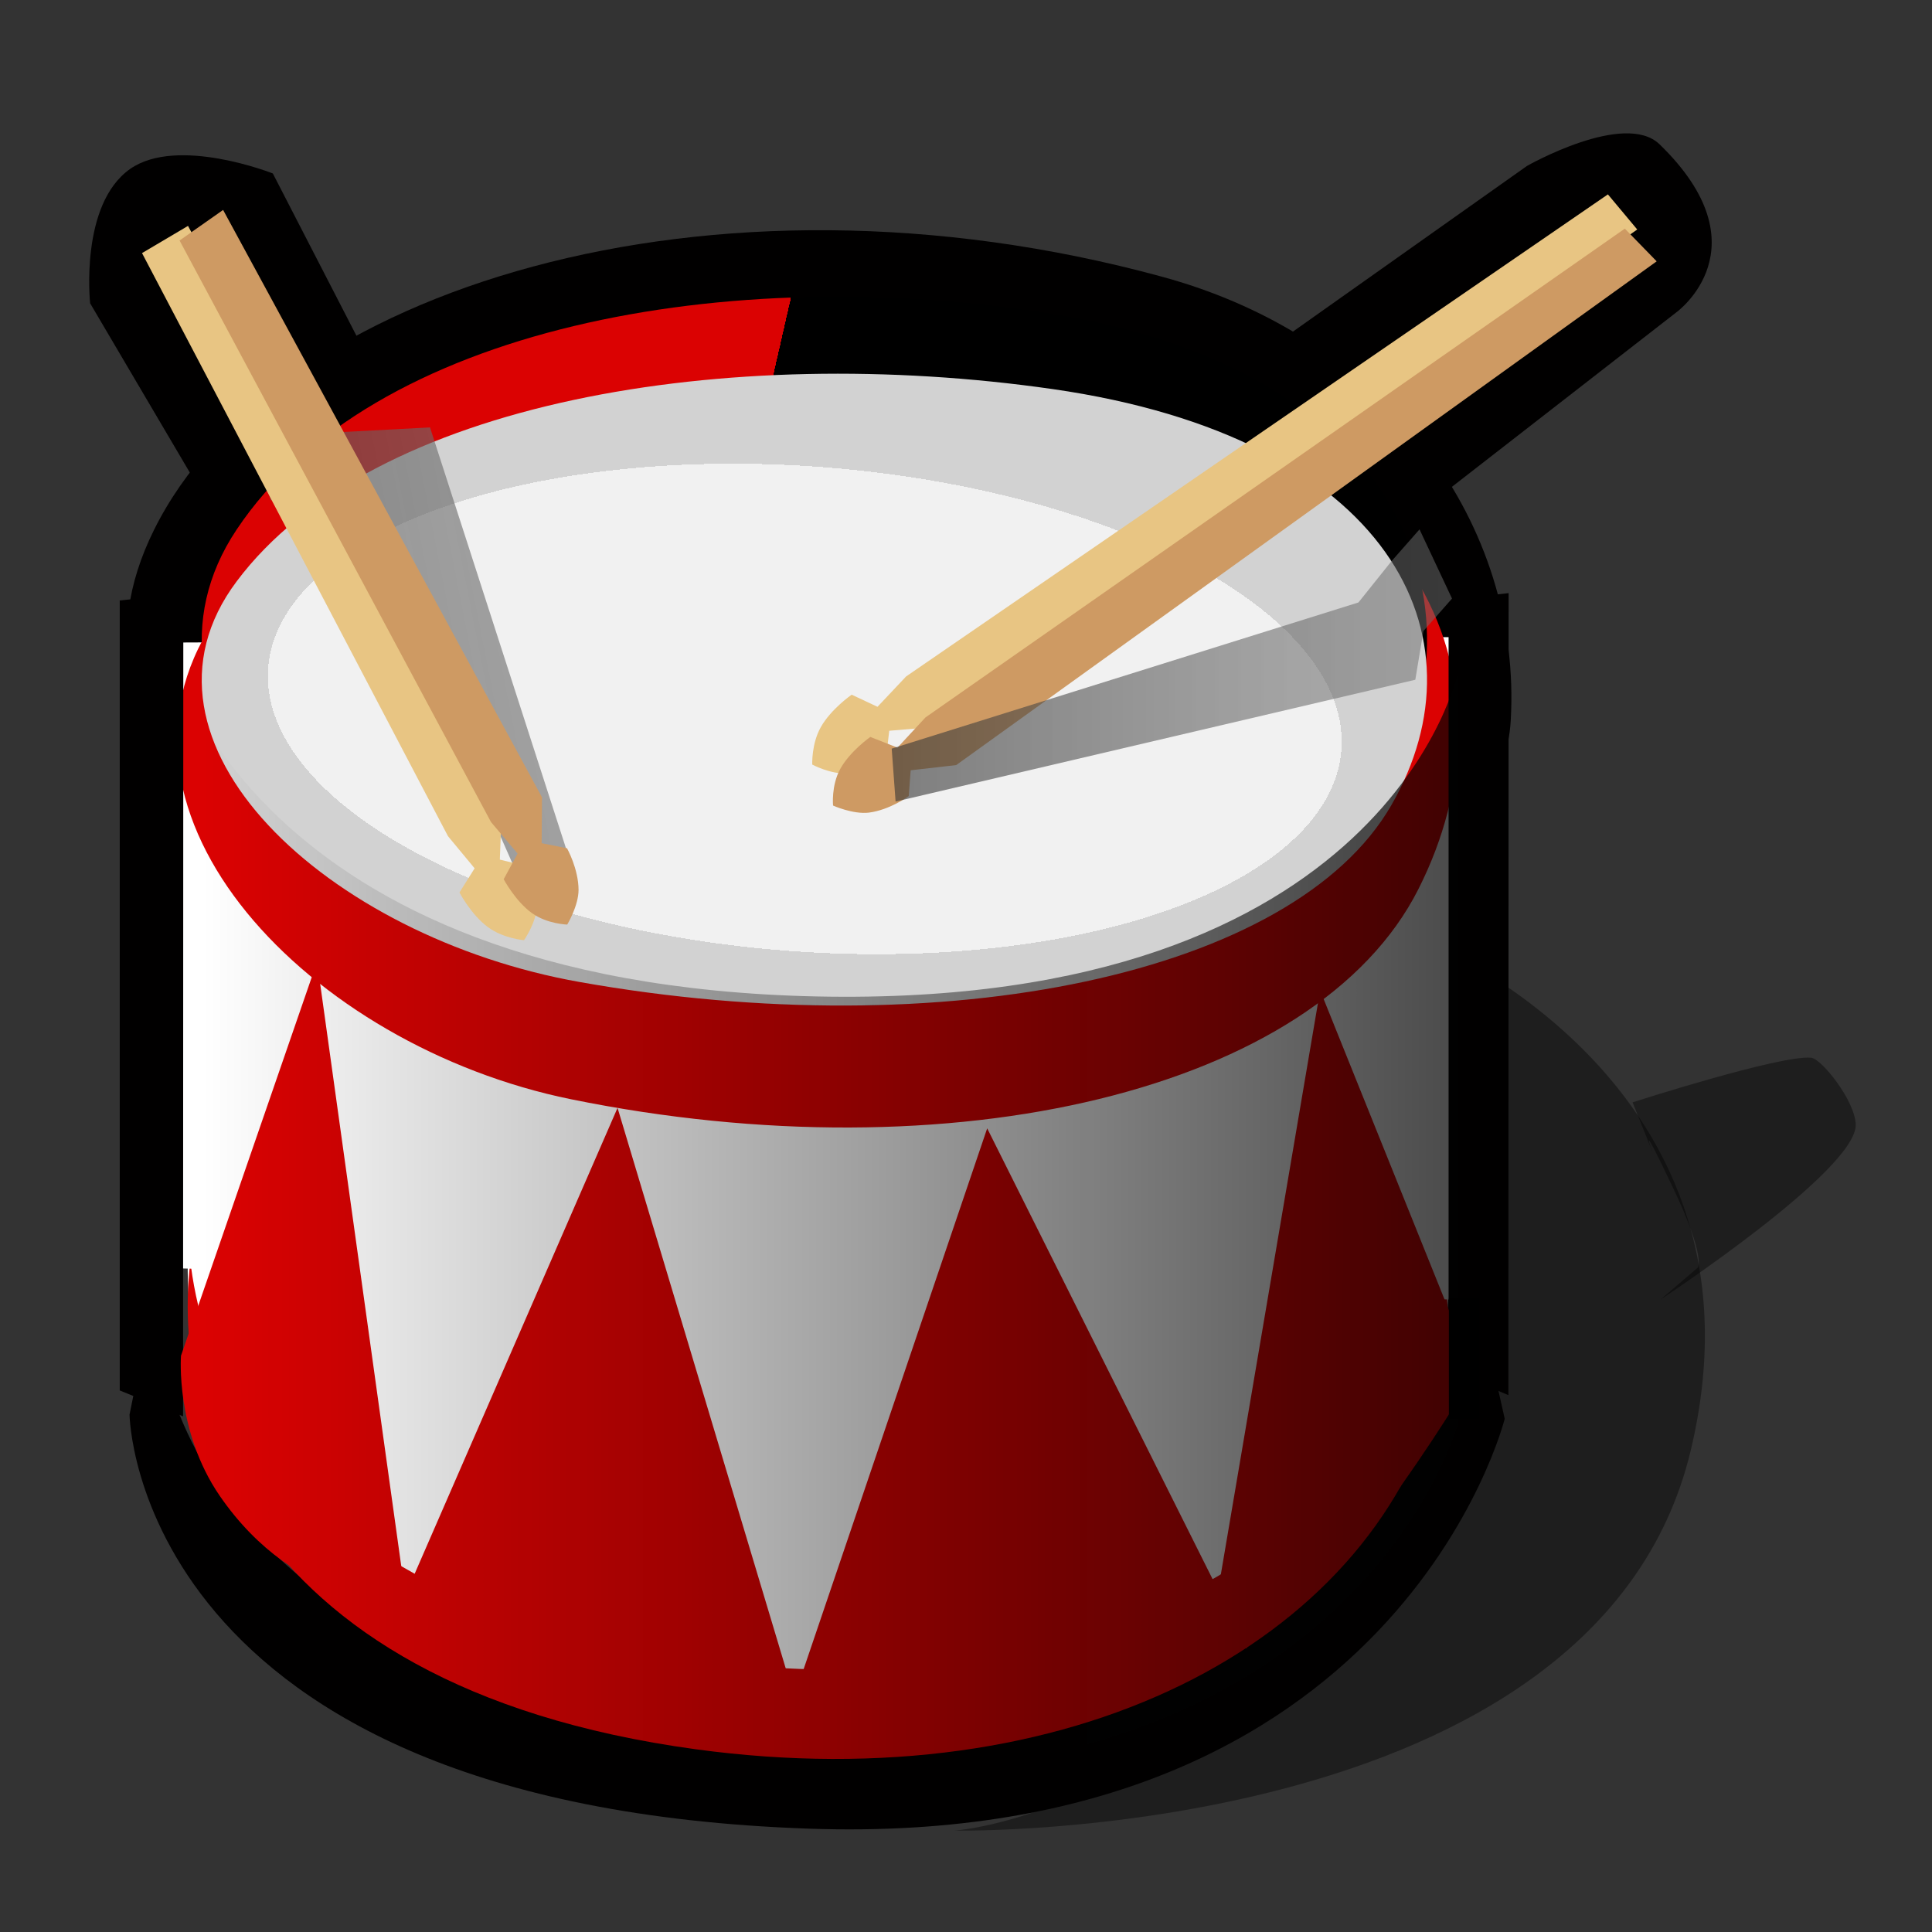 <?xml version="1.0" encoding="UTF-8" standalone="yes"?>
<svg version="1.1" width="64" height="64" color-interpolation="linearRGB"
     xmlns:svg="http://www.w3.org/2000/svg" xmlns="http://www.w3.org/2000/svg">
 <rect width="100%" height="100%" fill="#333333" stroke="none"/>
 <g>
  <path style="fill:#000000; fill-opacity:0.404"
        d="M32.75 60.68C32.75 60.68 57.81 61.06 61.5 49C65.12 37.12 50 32.87 50 32.87C50 32.87 50.26 47.37 49.62 48.68C44.12 60.06 32.75 60.68 32.75 60.68z"
        transform="matrix(0.848,0,0,1.076,3.85,-4.651)"
  />
  <path style="fill:#010000"
        d="M7.81 45.37C7.81 45.37 7.93 57.4 28.5 58.12C46.43 58.75 49.68 45.5 49.68 45.5L48.93 42.12C48.93 42.12 46.18 56.5 28.31 55.37C7.94 54.09 8.56 41.62 8.56 41.62L7.81 45.37z"
        transform="matrix(1.088,0,0,1.076,-4.206,-1.96)"
  />
  <path style="fill:#010000"
        d="M38.12 16.5C26.62 16.37 16.81 25.12 15.12 34.62C13.57 43.32 20.12 46.25 26.5 46.87C35.29 47.73 49.56 37.5 48.68 28.75C48 21.87 43.9 16.56 38.12 16.5z"
        transform="matrix(1.307,0.346,-0.184,0.902,-8.29,-18.905)"
  />
  <path style="fill:#ffffff"
        d="M39 16.62C30.25 12.75 20.56 17.87 19.31 27.5C18.38 34.6 20.01 46.97 30.12 49.62C38.25 51.75 44.72 45.26 46.25 34.87C47.75 24.62 41.1 17.55 39 16.62z"
        transform="matrix(1.525,0,0,0.793,-22.885,17.387)"
  />
  <path style="fill:#db0202"
        d="M39 16.62C30.25 12.75 20.56 17.87 19.31 27.5C18.38 34.6 20.01 46.97 30.12 49.62C38.25 51.75 44.72 45.26 46.25 34.87C47.75 24.62 41.1 17.55 39 16.62z"
        transform="matrix(1.525,0,0,0.793,-22.885,18.598)"
  />
  <path style="fill:#ffffff"
        d="M39 16.62C30.25 12.75 20.56 17.87 19.31 27.5C18.38 34.6 20.01 46.97 30.12 49.62C38.25 51.75 44.72 45.26 46.25 34.87C47.75 24.62 41.1 17.55 39 16.62z"
        transform="matrix(1.525,0,0,0.793,-22.885,15.638)"
  />
  <path style="fill:#ffffff"
        d="M11.62 31L11.56 46L40.75 46.75L40.87 30.87L11.62 31z"
        transform="matrix(1.45,0,0,1.382,-10.94,-21.558)"
  />
  <path style="fill:#db0202"
        d="M35.5 14.25C27 15.25 18 21.62 15.75 31.25C13.73 39.85 20.37 46.75 27 46.37C36.63 45.82 45 39.12 46.37 30.37C47.74 21.64 44.33 13.21 35.5 14.25z"
        transform="matrix(1.298,0.313,-0.183,0.814,-7.644,-9.782)"
  />
  <linearGradient id="gradient0" gradientUnits="userSpaceOnUse" x1="-64" y1="-64" x2="64" y2="-64">
   <stop offset="0.722" stop-color="#db0202"/>
   <stop offset="0" stop-color="#000000"/>
  </linearGradient>
  <path style="fill:url(#gradient0)"
        d="M35.12 14.5C26.62 15.5 18 21.62 15.75 31.25C13.73 39.85 20.37 46.75 27 46.37C36.63 45.82 45 39.12 46.37 30.37C47.74 21.64 43.96 13.46 35.12 14.5z"
        transform="matrix(1.244,0.294,-0.175,0.766,-6.281,-11.031)"
  />
  <radialGradient id="gradient1" gradientUnits="userSpaceOnUse" cx="0" cy="0" r="64" gradientTransform="matrix(-0.073,-0.157,0.204,-0.096,30.927,31.622)">
   <stop offset="1" stop-color="#f1f1f1"/>
   <stop offset="0.089" stop-color="#d2d2d2"/>
  </radialGradient>
  <path style="fill:url(#gradient1)"
        d="M35.12 14.5C26.62 15.5 18 21.62 15.75 31.25C13.73 39.85 20.37 46.75 27 46.37C36.63 45.82 45 39.12 46.37 30.37C47.74 21.64 43.96 13.46 35.12 14.5z"
        transform="matrix(1.244,0.262,-0.175,0.683,-6.281,-6.216)"
  />
  <path style="fill:#010000"
        d="M11.62 31V46.25L40.75 46.75L40.87 30.87L11.62 31z"
        transform="matrix(0.072,0,0,1.716,3.13,-33.305)"
  />
  <path style="fill:#010000"
        d="M11.62 31V46.25L40.75 46.75L40.87 30.87L11.62 31z"
        transform="matrix(0.068,0,0,1.673,47.196,-31.997)"
  />
  <path style="fill:#db0202"
        d="M33.75 39.06L27.81 56.56C27.81 56.56 30.04 59.04 34.12 57.5C39.75 55.37 41.75 55.06 41.75 55.06L33.75 39.06z"
        transform="matrix(1.076,0,0,1.076,-3.613,-4.651)"
  />
  <path style="fill:#db0202"
        d="M27.81 56.56L22.37 38.43L15.62 53.93C15.62 53.93 19.26 56.12 22.56 57.06C28.06 58.62 27.81 56.56 27.81 56.56z"
        transform="matrix(1.076,0,0,1.076,-3.613,-4.651)"
  />
  <path style="fill:#db0202"
        d="M15.87 53.68L13.12 33.93L8.93 46.06C8.93 46.06 8.75 48.37 10.12 50.37C12.52 53.86 15.87 53.68 15.87 53.68z"
        transform="matrix(1.076,0,0,1.076,-3.613,-4.651)"
  />
  <path style="fill:#db0202"
        d="M40.75 53.93L44 34.81L48 44.75L48.12 47.62C48.12 47.62 46.26 50.64 44.75 52.25C42.5 54.62 40.75 53.93 40.75 53.93z"
        transform="matrix(1.076,0,0,1.076,-3.613,-4.651)"
  />
  <linearGradient id="gradient2" gradientUnits="userSpaceOnUse" x1="-64" y1="-64" x2="64" y2="-64">
   <stop offset="0.575" stop-color="#010101" stop-opacity="0"/>
   <stop offset="1" stop-color="#010101"/>
  </linearGradient>
  <path style="fill:url(#gradient2)"
        d="M8.62 24.37C8.62 24.37 10.99 34.62 28.5 35C46.12 35.37 48.25 25 48.25 25V48.12C48.25 48.12 45.37 59.11 28.87 59C11 58.87 8.5 47.75 8.5 47.75L8.62 24.37z"
        transform="matrix(1.076,0,0,1.076,-3.613,-4.651)"
  />
  <path style="fill:#010000"
        d="M9.5 19L6.5 13.75C6.5 13.75 6.2 10.9 7.62 9.87C8.95 8.91 11.62 10 11.62 10L14.12 15"
        transform="matrix(1.182,0,0,1.147,-4.697,-5.724)"
  />
  <linearGradient id="gradient3" gradientUnits="userSpaceOnUse" x1="-64" y1="-64" x2="64" y2="-64">
   <stop offset="0.403" stop-color="#010101" stop-opacity="0.537"/>
   <stop offset="0.824" stop-color="#b4b4b4" stop-opacity="0.686"/>
  </linearGradient>
  <path style="fill:url(#gradient3)"
        d="M21.06 30.75L19.43 17L14.18 16.25V18.25L16.56 18.37L19.43 31.12L21.06 30.75z"
        transform="matrix(1.056,-0.208,0.208,1.056,-9.809,0.248)"
  />
  <path style="fill:#e8c583"
        d="M9.56 13L34.37 43L36.5 40.75L12.18 11L10.31 9.5L10.81 7.87C10.81 7.87 9.88 6.73 8.81 6.25C7.82 5.8 6.68 6 6.68 6C6.68 6 6.25 7.2 6.43 8.12C6.68 9.34 7.56 10.37 7.56 10.37H9.06L9.56 13z"
        transform="matrix(-0.577,-0.141,0.131,-0.534,20.427,35.291)"
  />
  <path style="fill:#ce9a63"
        d="M9.56 13L34.37 43L36.5 40.75L12.18 11L10.31 9.5L10.81 7.87C10.81 7.87 9.88 6.73 8.81 6.25C7.82 5.8 6.68 6 6.68 6C6.68 6 6.25 7.2 6.43 8.12C6.68 9.34 7.56 10.37 7.56 10.37H9.06L9.56 13z"
        transform="matrix(-0.56,-0.112,0.111,-0.556,21.865,34.712)"
  />
  <path style="fill:#010000"
        d="M43.25 14.75L50.37 9.75C50.37 9.75 53.22 8.14 54.25 9.12C57.37 12.12 54.75 14 54.75 14L47.62 19.5"
        transform="matrix(1.131,0,0,1.14,-6.384,-5.619)"
  />
  <path style="fill:#e8c583"
        d="M9.56 13L41.75 51.62L43.5 49.62L12.18 11L10.31 9.5L10.81 7.87C10.81 7.87 9.88 6.73 8.81 6.25C7.82 5.8 6.68 6 6.68 6C6.68 6 6.25 7.2 6.43 8.12C6.68 9.34 7.56 10.37 7.56 10.37H9.06L9.56 13z"
        transform="matrix(0.069,-0.59,0.546,0.065,23.17,28.879)"
  />
  <path style="fill:#ce9a63"
        d="M9.56 13L41.75 51.62L43.5 49.62L12.18 11L10.31 9.5L10.81 7.87C10.81 7.87 9.88 6.73 8.81 6.25C7.82 5.8 6.68 6 6.68 6C6.68 6 6.25 7.2 6.43 8.12C6.68 9.34 7.56 10.37 7.56 10.37H9.06L9.56 13z"
        transform="matrix(0.043,-0.57,0.565,0.043,23.919,30.235)"
  />
  <linearGradient id="gradient4" gradientUnits="userSpaceOnUse" x1="-64" y1="-64" x2="64" y2="-64">
   <stop offset="0.627" stop-color="#010101" stop-opacity="0.686"/>
   <stop offset="1" stop-color="#aaaaaa" stop-opacity="0.423"/>
  </linearGradient>
  <path style="fill:url(#gradient4)"
        d="M30.93 29L46.93 25.25L47.18 23.75L48.06 22.75L47.06 20.62L46.18 21.62L45.18 22.87L30.81 27.37"
        transform="matrix(1.076,0,0,1.076,-3.613,-4.651)"
  />
  <path style="fill:#000000; fill-opacity:0.404"
        d="M58 36C58 36 61.24 36.7 61.81 37.37C62 37.59 62.26 39.88 62.06 40.87C61.68 42.75 56.75 44.5 56.75 44.5L57.75 43.87C57.75 43.87 58 43.62 58 40.25C58 36.25 57.93 38.43 57.93 38.43"
        transform="matrix(1.437,-0.631,0.32,0.676,-40.785,48.778)"
  />
  <path style="fill:#000000"
        d="M16 16V48H48V16H16z"
        transform="matrix(0.031,0,0,0.125,47.5,41)"
  />
 </g>
</svg>
